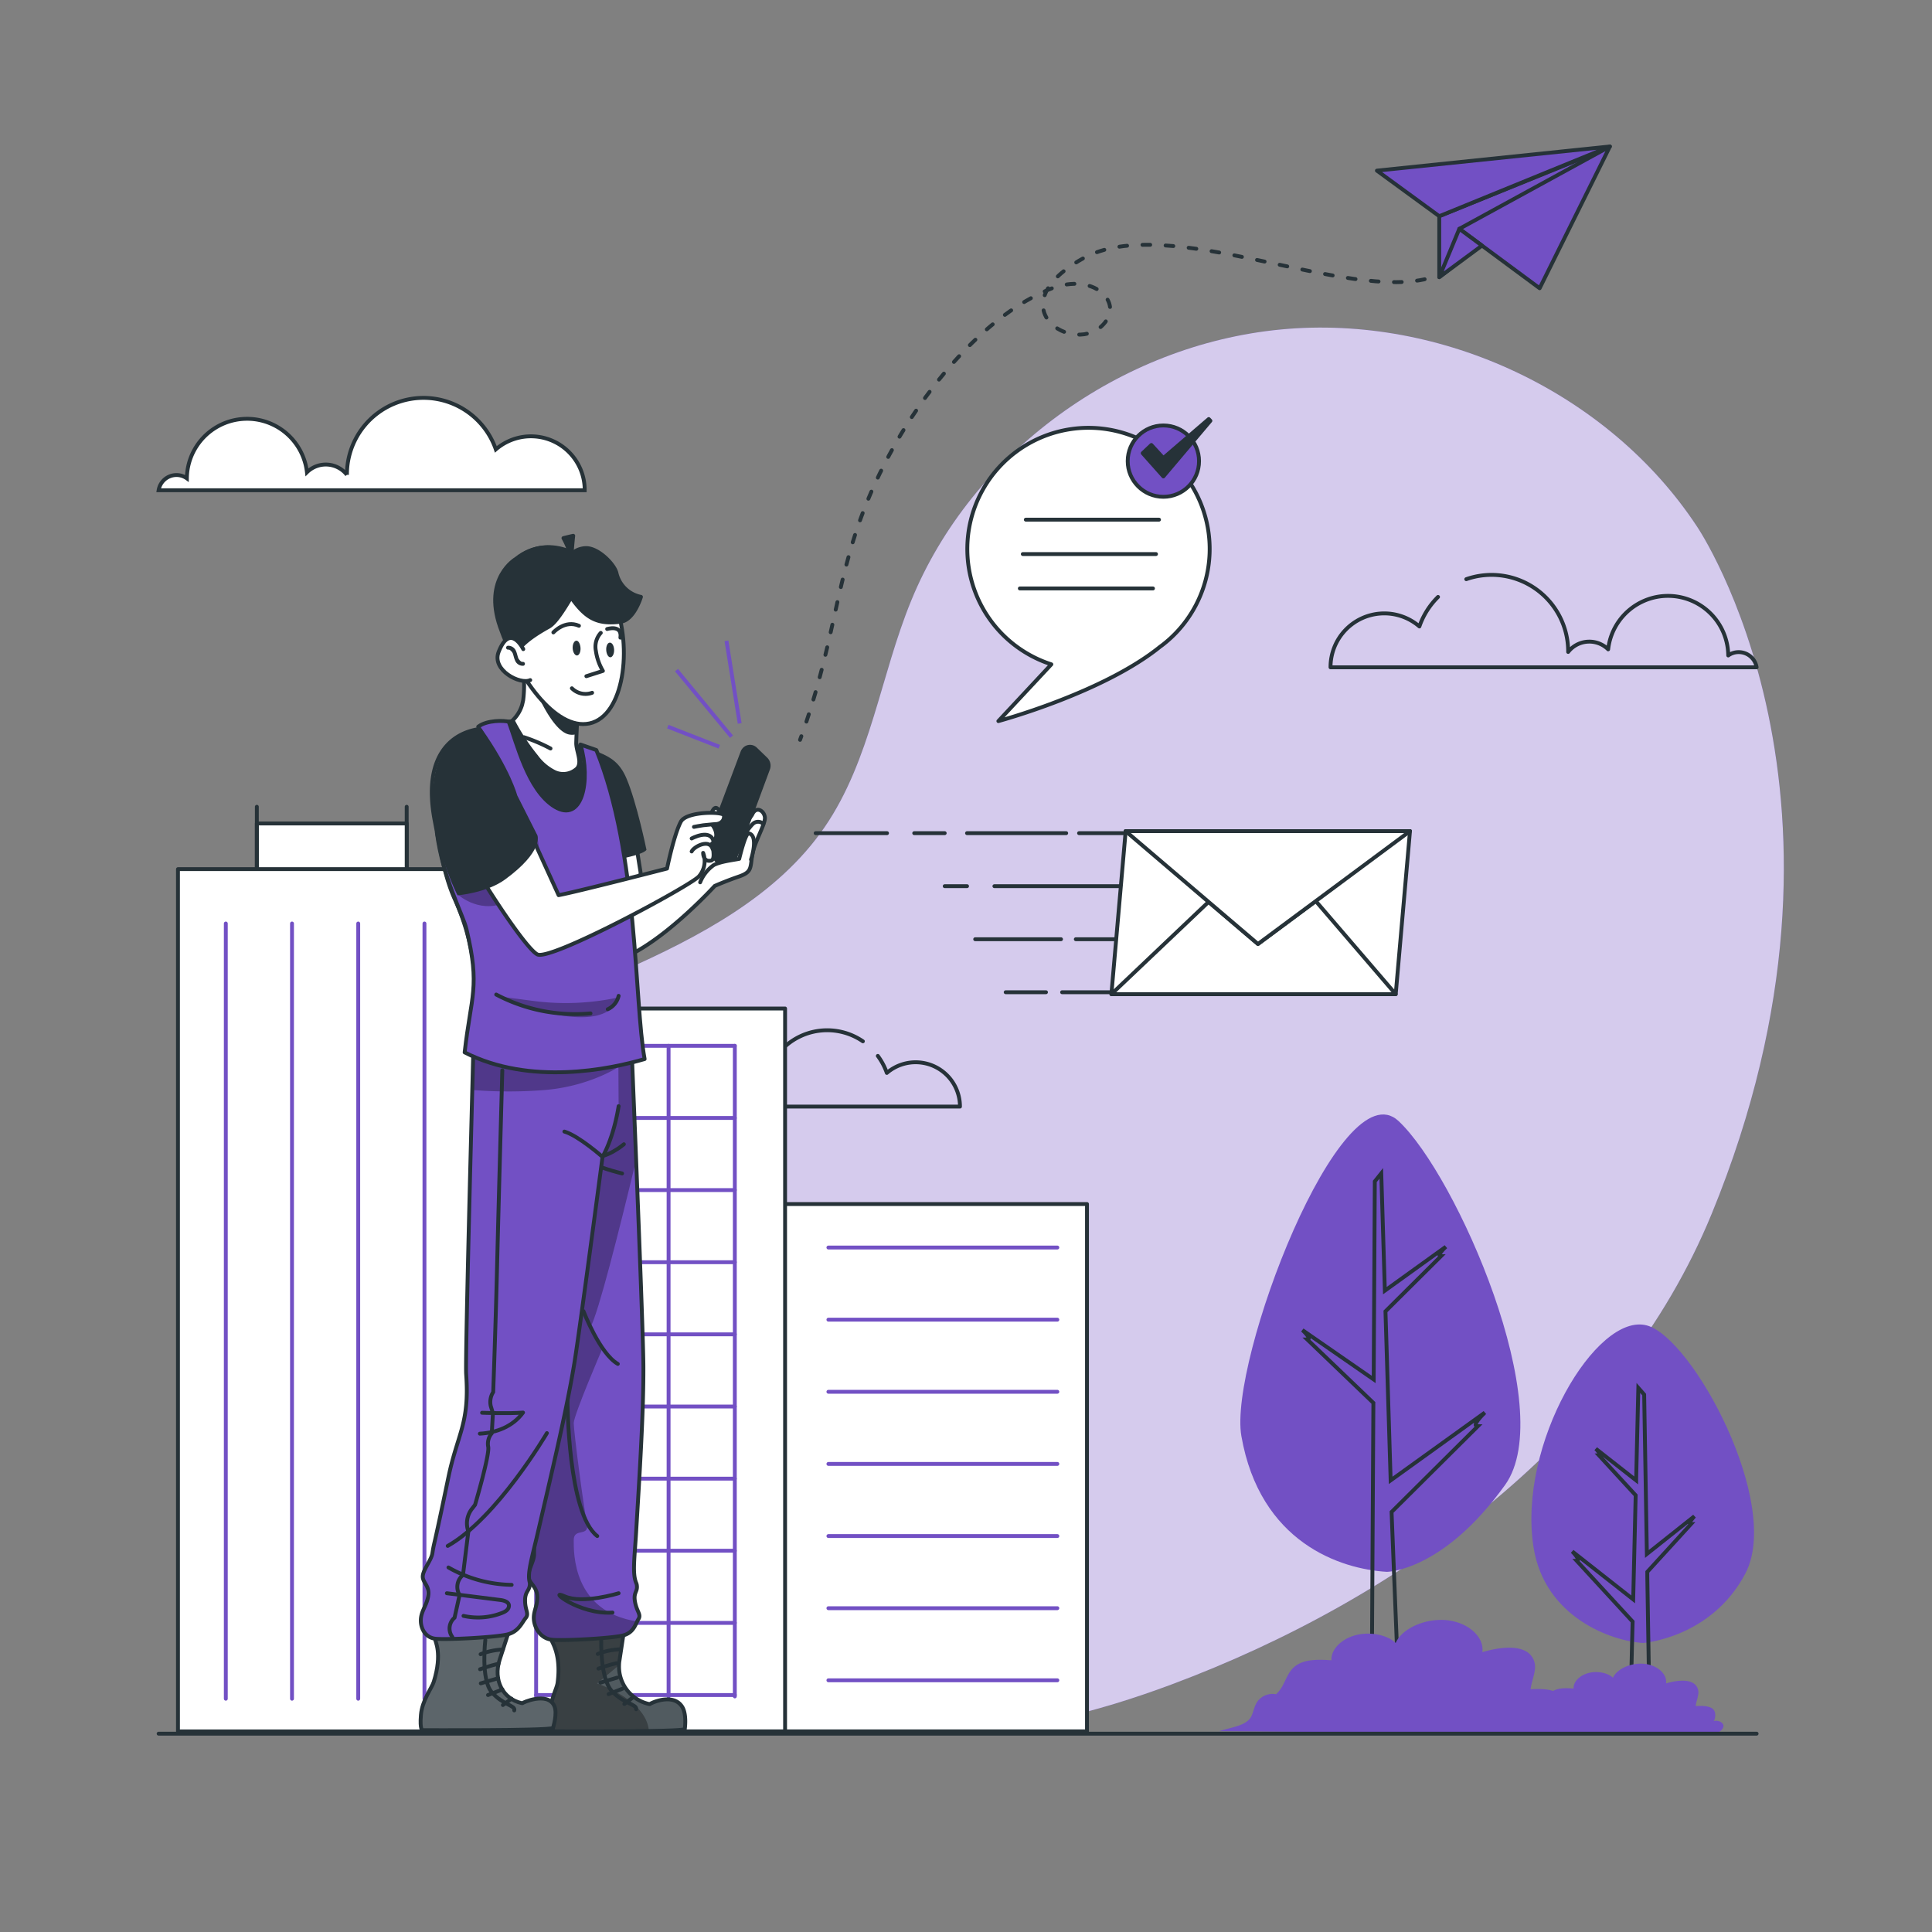 <svg xmlns="http://www.w3.org/2000/svg" xmlns:xlink="http://www.w3.org/1999/xlink" viewBox="0 0 500 500"><rect x="0" y="0" width="500" height="500" fill="#808080" stroke="none"/><defs><clipPath id="freepik--clip-path--inject-2"><path d="M177.22,447.51c-.53.25-4.38.39-9.29.47-10,.17-24.39.09-24.39.09s-.78,0-1.08-3.9,1.62-7,1.84-8.63c1-7.48-1.55-10.6-1.59-11.15s14-.86,14-.86l4.6-.31-1,6.58a7.3,7.3,0,0,0-.1,1.13A9.89,9.89,0,0,0,168,441l.21,0h0c.33-.31,6-2.93,8.32.69C177.8,443.66,177.22,447.51,177.22,447.51Z" style="fill:#263238;stroke:#263238;stroke-linecap:round;stroke-linejoin:round"></path></clipPath><clipPath id="freepik--clip-path-2--inject-2"><path d="M164.35,414.62c.47,2.51,1.64,3.22.88,4.4-.11.18-.22.39-.33.61-.59,1.22-1.22,2.94-3.54,3.59-2.73.77-15.8,1.48-18.62,1.13s-4.42-3-4.58-5.24,1.06-3.64.87-6.15-2.15-3.24-2.28-4.91,1.49-4.1,1.47-5.77c0-3.52.06.32.76-19.69.39-11.41,3.15-13.89,0-26.83-1.14-4.67-13.38-89.22-13.38-89.22l37.75,2.26s.6,14.4,1.28,31.41c.86,21.64,1.85,47.5,1.88,53.32.06,11.82-1,28.38-1.89,43.08-.37,6.27-1,10.59,0,13a2.26,2.26,0,0,1,.21.8C165,412,163.87,412.11,164.35,414.62Z" style="fill:#7250C4;stroke:#263238;stroke-linecap:round;stroke-linejoin:round"></path></clipPath><clipPath id="freepik--clip-path-3--inject-2"><path d="M126.77,423.27s-14.14.29-14.19.85,2,3.67-.33,11.14c-.5,1.63-3,4.72-3.32,8.61s.41,3.89.41,3.89,32,.18,33.77-.55c0,0,1.24-3.84.33-5.75-1.8-3.79-8.41-.73-8.2-.69l-.21,0c-4.93-1.09-7.41-6-5.73-11.2l2.13-6.57Z" style="fill:#263238;stroke:#263238;stroke-linecap:round;stroke-linejoin:round"></path></clipPath><clipPath id="freepik--clip-path-4--inject-2"><path d="M160,268.8l-37.36-2.26s-2.29,84.41-2,89.07c.93,12.92-2.25,15.39-4.61,26.79-4.14,20-3.58,16.14-4.14,19.65-.27,1.67-2.31,4.1-2.47,5.77s1.68,2.4,1.44,4.9-1.72,3.92-1.93,6.14.92,4.88,3.68,5.23,16-.36,18.82-1.13,3.63-3,4.59-4.19-.08-1.89-.13-4.4,1.08-2.58,1.23-4.22a2.14,2.14,0,0,0-.07-.8c-.61-2.39.77-6.7,2.21-13,3.4-14.67,7.33-31.21,9.29-43,1-5.88,4.51-32.22,7.39-54,0,0,2.76-4.45,4.16-13.07" style="fill:#7250C4;stroke:#263238;stroke-linecap:round;stroke-linejoin:round"></path></clipPath><clipPath id="freepik--clip-path-5--inject-2"><path d="M154.33,194.11l-4.1-1.43c2.78,9.55.37,20.4-6.66,16.11s-9.82-16.62-11.92-22c-1.1-.34-5.57-.5-7.89,1.28,2.42,4.43,9,13.23,8.23,20.38-.88,8-7.17,15.1-18.92,7.06,1.6,12.12,6.68,20.86,7.66,25,3.58,15,1.19,17.05-.48,31.85h0c17,8.67,37.57,4.36,46.58,1.72C164.08,259,165.29,221,154.33,194.11Z" style="fill:#7250C4;stroke:#263238;stroke-linecap:round;stroke-linejoin:round"></path></clipPath></defs><g id="freepik--background-simple--inject-2"><path d="M439.18,136.26c-22.71-34.47-65.88-54.94-107.6-51s-80.12,32-95.73,70.11c-8,19.45-10.5,41.27-22.42,58.67-12.22,17.84-32.59,28.48-52.57,37.37s-41,17.08-56.73,32-25,38.92-15.73,58.36c9.48,19.76,33.42,27.66,50.71,41.46s28.28,34.1,45.93,47.44C201.35,443,222.38,448.42,243,448.38s40.9-5.24,60.16-12.43c59.73-22.29,116-63.77,139.83-121.83C487.1,206.6,439.18,136.26,439.18,136.26Z" style="fill:#7250C4"></path><g style="opacity:0.7"><path d="M439.18,136.26c-22.71-34.47-65.88-54.94-107.6-51s-80.12,32-95.73,70.11c-8,19.45-10.5,41.27-22.42,58.67-12.22,17.84-32.59,28.48-52.57,37.37s-41,17.08-56.73,32-25,38.92-15.73,58.36c9.48,19.76,33.42,27.66,50.71,41.46s28.28,34.1,45.93,47.44C201.35,443,222.38,448.42,243,448.38s40.9-5.24,60.16-12.43c59.73-22.29,116-63.77,139.83-121.83C487.1,206.6,439.18,136.26,439.18,136.26Z" style="fill:#fff"></path></g></g><g id="freepik--Plant--inject-2"><path d="M358.93,406.79s14.5-.08,30.58-22.48c14.05-19.59-12.62-80.24-27.57-94.19s-44.05,62.24-40.67,81.54C326.08,399.16,346.81,406.09,358.93,406.79Z" style="fill:#7250C4"></path><path d="M382.46,369.11,360.14,391.3l2.25,56.54H355c-.09-.39.19-39.34.43-84.77l-17.11-16.41c1.3,0-1-2.22-1.26-2.44L355.51,357c.15-28.39.29-51.25.29-51.25l1.67-2.09.93,30.36,15.78-11.36c-.23.22-2.56,2.44-1.26,2.44l-14.36,14.28,1.34,43.74,24.36-17.53C383.93,365.93,380.59,369.11,382.46,369.11Z" style="fill:none;stroke:#263238;stroke-miterlimit:10"></path><path d="M425.27,425.2s17.64-1.27,26.44-18c9.5-18.09-13.67-61-25.51-64.18-13-3.51-33.52,30.78-29.32,57.42C399.76,418.62,417.12,424.74,425.27,425.2Z" style="fill:#7250C4"></path><path d="M438.51,392.4l-12.3,9.77c-.38-22.94-.7-41.26-.7-41.26L424,359.19l-.56,23.43v.51L413,374.94s1.67,1.7.81,1.71l9.5,10.33-.64,26.94L406.9,401.51s2.36,2.41,1.15,2.42l14.47,15.74-.08,3.11-.09,3.35-.49,21.25,5.1-.06c-.12-6.83-.23-14-.34-21.16-.1-6.1-.22-12.21-.3-18.08,0-.44,0-.85,0-1.28l11.3-12.37C436.58,394.44,438.51,392.4,438.51,392.4Z" style="fill:none;stroke:#263238;stroke-miterlimit:10"></path><path d="M403.3,438.35c-1.64-1.32-4.59-1.29-7.18-1.18.19-1.65.88-3.28,1.08-4.94a4.64,4.64,0,0,0-1.81-4.58c-2.84-2-7.84-1.22-11.76-.08.54-3.88-3.59-7.66-9.12-8.26s-11.68,2.1-13.3,5.89c-2.24-2.14-6.71-3-10.44-2s-6.38,3.79-6.19,6.48c-2.86-.19-6.05-.32-8.42.91-3.48,1.82-3.24,5.5-5.92,7.88a4.87,4.87,0,0,0-4.7,1.72c-.91,1.19-1.07,2.55-1.62,3.83-1.12,2.56-4.84,2.88-8.39,4l88.84.74c1.93-.62,3.58-1.94,3.5-3.37s-2.47-2.59-4.32-1.88C404.19,443.54,405.21,439.87,403.3,438.35Z" style="fill:#7250C4"></path><path d="M443.24,442.24c-1-.8-2.82-.79-4.4-.72.11-1,.53-2,.66-3a2.84,2.84,0,0,0-1.11-2.81c-1.74-1.22-4.81-.75-7.21-.05.33-2.38-2.2-4.7-5.59-5.06s-7.16,1.28-8.15,3.6c-1.37-1.31-4.12-1.83-6.4-1.21s-3.91,2.32-3.79,4c-1.76-.12-3.71-.21-5.16.55-2.14,1.12-2,3.37-3.63,4.83a3,3,0,0,0-2.89,1.06,10.15,10.15,0,0,0-1,2.34c-.68,1.57-3,1.76-5.14,2.45l54.45.45c1.18-.38,2.19-1.19,2.15-2.06s-1.52-1.59-2.65-1.15C443.78,445.43,444.41,443.18,443.24,442.24Z" style="fill:#7250C4"></path></g><g id="freepik--Clouds--inject-2"><path d="M223.31,269.49A16.32,16.32,0,0,0,197.76,283v.1a5.72,5.72,0,0,0-8.53-.55,12.84,12.84,0,0,0-25.61,1.3,3.87,3.87,0,0,0-6.05,2.53h90.87a11.47,11.47,0,0,0-18.93-8.71,16.55,16.55,0,0,0-2.33-4.4" style="fill:none;stroke:#263238;stroke-linecap:round;stroke-linejoin:round"></path><path d="M379.47,149.89a19.83,19.83,0,0,1,26.37,18.71v.12a6.95,6.95,0,0,1,10.35-.67,15.59,15.59,0,0,1,31.08,1.58,4.57,4.57,0,0,1,2.7-.86,4.69,4.69,0,0,1,4.64,3.93H344.34a13.91,13.91,0,0,1,23-10.57,19.89,19.89,0,0,1,4.82-7.64" style="fill:none;stroke:#263238;stroke-linecap:round;stroke-linejoin:round"></path><path d="M41.05,126.87H151.32a13.91,13.91,0,0,0-23-10.57,19.81,19.81,0,0,0-38.53,6.47v.12a6.95,6.95,0,0,0-10.35-.67,15.59,15.59,0,0,0-31.08,1.58,4.57,4.57,0,0,0-2.7-.86A4.69,4.69,0,0,0,41.05,126.87Z" style="fill:#fff;stroke:#263238;stroke-miterlimit:10"></path></g><g id="freepik--Buildings--inject-2"><line x1="188.01" y1="165.85" x2="191.43" y2="187.23" style="fill:none;stroke:#7250C4;stroke-miterlimit:10"></line><line x1="175.08" y1="173.42" x2="189.31" y2="190.65" style="fill:none;stroke:#7250C4;stroke-miterlimit:10"></line><line x1="172.83" y1="188.05" x2="186.15" y2="193.26" style="fill:none;stroke:#7250C4;stroke-miterlimit:10"></line><line x1="105.25" y1="225.26" x2="105.25" y2="208.79" style="fill:#fff;stroke:#263238;stroke-linecap:round;stroke-linejoin:round"></line><rect x="66.47" y="213.12" width="38.78" height="12.15" transform="translate(171.72 438.38) rotate(180)" style="fill:#fff;stroke:#263238;stroke-linecap:round;stroke-linejoin:round"></rect><line x1="66.47" y1="225.26" x2="66.47" y2="208.79" style="fill:#fff;stroke:#263238;stroke-linecap:round;stroke-linejoin:round"></line><rect x="202.93" y="311.61" width="78.38" height="136.48" transform="translate(484.24 759.69) rotate(180)" style="fill:#fff;stroke:#263238;stroke-linecap:round;stroke-linejoin:round"></rect><rect x="124.81" y="261.01" width="78.38" height="187.08" transform="translate(327.99 709.09) rotate(180)" style="fill:#fff;stroke:#263238;stroke-linecap:round;stroke-linejoin:round"></rect><rect x="46.05" y="224.93" width="78.38" height="223.16" transform="translate(170.49 673.02) rotate(180)" style="fill:#fff;stroke:#263238;stroke-linecap:round;stroke-linejoin:round"></rect><line x1="109.85" y1="239" x2="109.85" y2="439.63" style="fill:none;stroke:#7250C4;stroke-linecap:round;stroke-linejoin:round"></line><line x1="92.71" y1="239" x2="92.71" y2="439.63" style="fill:none;stroke:#7250C4;stroke-linecap:round;stroke-linejoin:round"></line><line x1="75.57" y1="239" x2="75.57" y2="439.63" style="fill:none;stroke:#7250C4;stroke-linecap:round;stroke-linejoin:round"></line><line x1="58.44" y1="239" x2="58.44" y2="439.63" style="fill:none;stroke:#7250C4;stroke-linecap:round;stroke-linejoin:round"></line><polyline points="190.17 270.66 190.17 289.33 190.17 307.99 190.17 326.66 190.17 345.32 190.17 364 190.17 382.67 190.17 401.33 190.17 420 190.17 438.67 190.17 439.03" style="fill:none;stroke:#7250C4;stroke-linecap:round;stroke-linejoin:round"></polyline><polyline points="173.03 270.66 173.03 289.33 173.03 307.99 173.03 326.66 173.03 345.32 173.03 364 173.03 382.67 173.03 401.33 173.03 420 173.03 438.67 173.03 439.03" style="fill:none;stroke:#7250C4;stroke-linecap:round;stroke-linejoin:round"></polyline><polyline points="155.88 270.66 155.88 289.33 155.88 307.99 155.88 326.66 155.88 345.32 155.88 364 155.88 382.67 155.88 401.33 155.88 420 155.88 438.67 155.88 439.03" style="fill:none;stroke:#7250C4;stroke-linecap:round;stroke-linejoin:round"></polyline><polyline points="138.75 270.66 138.75 289.33 138.75 307.99 138.75 326.66 138.75 345.32 138.75 364 138.75 382.67 138.75 401.33 138.75 420 138.75 438.67 138.75 439.03" style="fill:none;stroke:#7250C4;stroke-linecap:round;stroke-linejoin:round"></polyline><polyline points="190.17 270.66 186.81 270.66 170.79 270.66 154.76 270.66 138.75 270.66" style="fill:none;stroke:#7250C4;stroke-linecap:round;stroke-linejoin:round"></polyline><polyline points="190.17 289.33 186.81 289.33 170.79 289.33 154.76 289.33 138.75 289.33" style="fill:none;stroke:#7250C4;stroke-linecap:round;stroke-linejoin:round"></polyline><polyline points="190.17 307.99 186.81 307.99 170.79 307.99 154.76 307.99 138.75 307.99" style="fill:none;stroke:#7250C4;stroke-linecap:round;stroke-linejoin:round"></polyline><polyline points="190.17 326.66 186.81 326.66 170.79 326.66 154.76 326.66 138.75 326.66" style="fill:none;stroke:#7250C4;stroke-linecap:round;stroke-linejoin:round"></polyline><polyline points="190.17 345.32 186.81 345.32 170.79 345.32 154.76 345.32 138.75 345.32" style="fill:none;stroke:#7250C4;stroke-linecap:round;stroke-linejoin:round"></polyline><polyline points="190.17 364 186.81 364 170.79 364 154.76 364 138.75 364" style="fill:none;stroke:#7250C4;stroke-linecap:round;stroke-linejoin:round"></polyline><polyline points="190.17 382.67 186.81 382.67 170.79 382.67 154.76 382.67 138.75 382.67" style="fill:none;stroke:#7250C4;stroke-linecap:round;stroke-linejoin:round"></polyline><polyline points="190.17 401.33 186.81 401.33 170.79 401.33 154.76 401.33 138.75 401.33" style="fill:none;stroke:#7250C4;stroke-linecap:round;stroke-linejoin:round"></polyline><polyline points="190.17 420 186.81 420 170.79 420 154.76 420 138.75 420" style="fill:none;stroke:#7250C4;stroke-linecap:round;stroke-linejoin:round"></polyline><polyline points="190.17 438.67 186.81 438.67 170.79 438.67 154.76 438.67 138.75 438.67" style="fill:none;stroke:#7250C4;stroke-linecap:round;stroke-linejoin:round"></polyline><line x1="273.64" y1="322.86" x2="214.39" y2="322.86" style="fill:none;stroke:#7250C4;stroke-linecap:round;stroke-linejoin:round"></line><line x1="273.64" y1="341.53" x2="214.39" y2="341.53" style="fill:none;stroke:#7250C4;stroke-linecap:round;stroke-linejoin:round"></line><line x1="273.64" y1="360.19" x2="214.39" y2="360.19" style="fill:none;stroke:#7250C4;stroke-linecap:round;stroke-linejoin:round"></line><line x1="273.64" y1="378.86" x2="214.39" y2="378.86" style="fill:none;stroke:#7250C4;stroke-linecap:round;stroke-linejoin:round"></line><line x1="273.64" y1="397.53" x2="214.39" y2="397.53" style="fill:none;stroke:#7250C4;stroke-linecap:round;stroke-linejoin:round"></line><line x1="273.64" y1="416.2" x2="214.39" y2="416.2" style="fill:none;stroke:#7250C4;stroke-linecap:round;stroke-linejoin:round"></line><line x1="273.64" y1="434.86" x2="214.39" y2="434.86" style="fill:none;stroke:#7250C4;stroke-linecap:round;stroke-linejoin:round"></line></g><g id="freepik--Floor--inject-2"><polyline points="454.61 448.67 418.77 448.67 414.6 448.67 41.05 448.67" style="fill:none;stroke:#263238;stroke-linecap:round;stroke-linejoin:round"></polyline></g><g id="freepik--Character--inject-2"><path d="M177.22,447.51c-.53.25-4.38.39-9.29.47-10,.17-24.39.09-24.39.09s-.78,0-1.08-3.9,1.62-7,1.84-8.63c1-7.48-1.55-10.6-1.59-11.15s14-.86,14-.86l4.6-.31-1,6.58a7.3,7.3,0,0,0-.1,1.13A9.89,9.89,0,0,0,168,441l.21,0h0c.33-.31,6-2.93,8.32.69C177.8,443.66,177.22,447.51,177.22,447.51Z" style="fill:#263238"></path><g style="clip-path:url(#freepik--clip-path--inject-2)"><path d="M177.22,447.51c-.53.25-4.38.39-9.29.47-10,.17-24.39.09-24.39.09s-.78,0-1.08-3.9,1.62-7,1.84-8.63c1-7.48-1.55-10.6-1.59-11.15s14-.86,14-.86l4.6-.31-1,6.58a7.3,7.3,0,0,0-.1,1.13A9.89,9.89,0,0,0,168,441l.21,0h0c.33-.31,6-2.93,8.32.69C177.8,443.66,177.22,447.51,177.22,447.51Z" style="fill:#fff;opacity:0.2"></path><path d="M167.93,448c-10,.17-24.39.09-24.39.09s-.78,0-1.08-3.9,1.62-7,1.84-8.63c1-7.48-1.55-10.6-1.59-11.15s14-.86,14-.86l4.6-.31-1,6.58a7.3,7.3,0,0,0-.1,1.13c-3.17,2.62-5.69,4.73-5.69,4.73S167.37,439.92,167.93,448Z" style="opacity:0.3"></path></g><path d="M177.22,447.51c-.53.25-4.38.39-9.29.47-10,.17-24.39.09-24.39.09s-.78,0-1.08-3.9,1.62-7,1.84-8.63c1-7.48-1.55-10.6-1.59-11.15s14-.86,14-.86l4.6-.31-1,6.58a7.3,7.3,0,0,0-.1,1.13A9.89,9.89,0,0,0,168,441l.21,0h0c.33-.31,6-2.93,8.32.69C177.8,443.66,177.22,447.51,177.22,447.51Z" style="fill:none;stroke:#263238;stroke-linecap:round;stroke-linejoin:round"></path><path d="M164.35,414.62c.47,2.51,1.64,3.22.88,4.4-.11.18-.22.39-.33.61-.59,1.22-1.22,2.94-3.54,3.59-2.73.77-15.8,1.48-18.62,1.13s-4.42-3-4.58-5.24,1.06-3.64.87-6.15-2.15-3.24-2.28-4.91,1.49-4.1,1.47-5.77c0-3.52.06.32.76-19.69.39-11.41,3.15-13.89,0-26.83-1.14-4.67-13.38-89.22-13.38-89.22l37.75,2.26s.6,14.4,1.28,31.41c.86,21.64,1.85,47.5,1.88,53.32.06,11.82-1,28.38-1.89,43.08-.37,6.27-1,10.59,0,13a2.26,2.26,0,0,1,.21.8C165,412,163.87,412.11,164.35,414.62Z" style="fill:#7250C4"></path><g style="clip-path:url(#freepik--clip-path-2--inject-2)"><path d="M164.9,419.63c-.59,1.22-1.22,2.94-3.54,3.59-2.73.77-15.8,1.48-18.62,1.13s-4.42-3-4.58-5.24,1.06-3.64.87-6.15-2.15-3.24-2.28-4.91,1.49-4.1,1.47-5.77c0-3.52.06.32.76-19.69.39-11.41,3.15-13.89,0-26.83-1.14-4.67-13.38-89.22-13.38-89.22l37.75,2.26s.6,14.4,1.28,31.41c-4.55,18.92-9.83,39.74-11.81,43.24l3.12,5.45s-7.46,17.31-7.46,19.4S151,389.94,151.87,394s-3.39,1.17-3.39,4.59C148.48,401.74,148.14,417.07,164.9,419.63Z" style="opacity:0.3"></path></g><path d="M164.35,414.62c.47,2.51,1.64,3.22.88,4.4-.11.18-.22.39-.33.61-.59,1.22-1.22,2.94-3.54,3.59-2.73.77-15.8,1.48-18.62,1.13s-4.42-3-4.58-5.24,1.06-3.64.87-6.15-2.15-3.24-2.28-4.91,1.49-4.1,1.47-5.77c0-3.52.06.32.76-19.69.39-11.41,3.15-13.89,0-26.83-1.14-4.67-13.38-89.22-13.38-89.22l37.75,2.26s.6,14.4,1.28,31.41c.86,21.64,1.85,47.5,1.88,53.32.06,11.82-1,28.38-1.89,43.08-.37,6.27-1,10.59,0,13a2.26,2.26,0,0,1,.21.8C165,412,163.87,412.11,164.35,414.62Z" style="fill:none;stroke:#263238;stroke-linecap:round;stroke-linejoin:round"></path><path d="M161.46,296.13s-4.63,4-8.58,3.28" style="fill:none;stroke:#263238;stroke-linecap:round;stroke-linejoin:round"></path><path d="M161,303.69s-7.8-1.88-8.69-3.46" style="fill:none;stroke:#263238;stroke-linecap:round;stroke-linejoin:round"></path><path d="M151,339.32s4.21,11,8.89,13.66" style="fill:none;stroke:#263238;stroke-linecap:round;stroke-linejoin:round"></path><path d="M160.1,412.33s-9.35,2.89-14,.78,3.67,4.83,12.41,4.22" style="fill:none;stroke:#263238;stroke-linecap:round;stroke-linejoin:round"></path><path d="M146.86,362.46s.08,29.25,7.71,35.07" style="fill:none;stroke:#263238;stroke-linecap:round;stroke-linejoin:round"></path><path d="M154.7,428.05a16.88,16.88,0,0,1,5.66-1.19" style="fill:none;stroke:#263238;stroke-linecap:round;stroke-linejoin:round"></path><path d="M154.87,431.84s2.71-1,4.67-1.4" style="fill:none;stroke:#263238;stroke-linecap:round;stroke-linejoin:round"></path><line x1="155.38" y1="435.47" x2="159.75" y2="434.16" style="fill:none;stroke:#263238;stroke-linecap:round;stroke-linejoin:round"></line><line x1="157.51" y1="438.44" x2="161.1" y2="437.03" style="fill:none;stroke:#263238;stroke-linecap:round;stroke-linejoin:round"></line><line x1="161.58" y1="440.99" x2="163.67" y2="439.38" style="fill:none;stroke:#263238;stroke-linecap:round;stroke-linejoin:round"></line><path d="M155.6,424.44s-.35,10,2.81,13.29,6.51,3.36,6.22,4.62" style="fill:none;stroke:#263238;stroke-linecap:round;stroke-linejoin:round"></path><path d="M126.77,423.27s-14.14.29-14.19.85,2,3.67-.33,11.14c-.5,1.63-3,4.72-3.32,8.61s.41,3.89.41,3.89,32,.18,33.77-.55c0,0,1.24-3.84.33-5.75-1.8-3.79-8.41-.73-8.2-.69l-.21,0c-4.93-1.09-7.41-6-5.73-11.2l2.13-6.57Z" style="fill:#263238"></path><g style="clip-path:url(#freepik--clip-path-3--inject-2)"><path d="M126.77,423.27s-14.14.29-14.19.85,2,3.67-.33,11.14c-.5,1.63-3,4.72-3.32,8.61s.41,3.89.41,3.89,32,.18,33.77-.55c0,0,1.24-3.84.33-5.75-1.8-3.79-8.41-.73-8.2-.69l-.21,0c-4.93-1.09-7.41-6-5.73-11.2l2.13-6.57Z" style="fill:#fff;opacity:0.25"></path></g><path d="M126.77,423.27s-14.14.29-14.19.85,2,3.67-.33,11.14c-.5,1.63-3,4.72-3.32,8.61s.41,3.89.41,3.89,32,.18,33.77-.55c0,0,1.24-3.84.33-5.75-1.8-3.79-8.41-.73-8.2-.69l-.21,0c-4.93-1.09-7.41-6-5.73-11.2l2.13-6.57Z" style="fill:none;stroke:#263238;stroke-linecap:round;stroke-linejoin:round"></path><path d="M160,268.8l-37.36-2.26s-2.29,84.41-2,89.07c.93,12.92-2.25,15.39-4.61,26.79-4.14,20-3.58,16.14-4.14,19.65-.27,1.67-2.31,4.1-2.47,5.77s1.68,2.4,1.44,4.9-1.72,3.92-1.93,6.14.92,4.88,3.68,5.23,16-.36,18.82-1.13,3.63-3,4.59-4.19-.08-1.89-.13-4.4,1.08-2.58,1.23-4.22a2.14,2.14,0,0,0-.07-.8c-.61-2.39.77-6.7,2.21-13,3.4-14.67,7.33-31.21,9.29-43,1-5.88,4.51-32.22,7.39-54,0,0,2.76-4.45,4.16-13.07" style="fill:#7250C4"></path><g style="clip-path:url(#freepik--clip-path-4--inject-2)"><path d="M122.52,269.47l-.33,12.61a117.46,117.46,0,0,0,19,0c12.34-1.1,19.85-6.57,19.85-6.57l-1-6.71s-14,3.77-20.89,3.24S125.66,270.68,122.52,269.47Z" style="opacity:0.3"></path></g><path d="M160,268.8l-37.36-2.26s-2.29,84.41-2,89.07c.93,12.92-2.25,15.39-4.61,26.79-4.14,20-3.58,16.14-4.14,19.65-.27,1.67-2.31,4.1-2.47,5.77s1.68,2.4,1.44,4.9-1.72,3.92-1.93,6.14.92,4.88,3.68,5.23,16-.36,18.82-1.13,3.63-3,4.59-4.19-.08-1.89-.13-4.4,1.08-2.58,1.23-4.22a2.14,2.14,0,0,0-.07-.8c-.61-2.39.77-6.7,2.21-13,3.4-14.67,7.33-31.21,9.29-43,1-5.88,4.51-32.22,7.39-54,0,0,2.76-4.45,4.16-13.07" style="fill:none;stroke:#263238;stroke-linecap:round;stroke-linejoin:round"></path><path d="M141.54,370.89s-12.92,22-25.67,29.19" style="fill:none;stroke:#263238;stroke-linecap:round;stroke-linejoin:round"></path><path d="M115.65,412.33l13.87,1.75c1,.13,2.29.53,2.19,1.59s-1.17,1.54-2.09,1.87a16.94,16.94,0,0,1-9.66.65" style="fill:none;stroke:#263238;stroke-linecap:round;stroke-linejoin:round"></path><path d="M116.06,405.66a34,34,0,0,0,16.35,4.5" style="fill:none;stroke:#263238;stroke-linecap:round;stroke-linejoin:round"></path><path d="M124.76,365.62s7,.27,10.6-.05c-2.67,3.66-7,5.25-11.18,5.46" style="fill:none;stroke:#263238;stroke-linecap:round;stroke-linejoin:round"></path><path d="M130,277s-1,35.94-1.36,50.89-1,32.38-1,32.38a4.79,4.79,0,0,0-.63,3.63l.56,1.84-.3,5.19a4.18,4.18,0,0,0-.93,3.46c.48,1.89-3.4,15.06-3.4,15.06l-.67.87a6.12,6.12,0,0,0-1.06,6h0l-1.39,11.28,0,0a4,4,0,0,0-.88,5.18h0l-1.3,5.88h0a3.67,3.67,0,0,0-.79,4.66l.22.33" style="fill:none;stroke:#263238;stroke-linecap:round;stroke-linejoin:round"></path><path d="M194.71,210.72c-1,2.19-9.52,8-9.52,8a6.5,6.5,0,0,1,.6-2.78c.61-.94,1-1.84,1.39-2.4a5.81,5.81,0,0,0-1.39-4.17c-1.16-1.29-2.07,1.93-2.58,4.07s-3.85,5.4-3.7,7c.29,1.84.66,3.65,1.13,5.45,0,0-14.25,5-15.82,2a200.19,200.19,0,0,0-11-18.75c-3.35,4.68-.71,11.14,1.18,19.08s7.71,19.06,7.71,19.06c10.42-5,22.26-18,22.26-18s2.78-1.24,6.22-2.42,2.94-2.19,3.49-5.57,3.44-8,3.27-9.74S195.73,208.54,194.71,210.72Z" style="fill:#fff;stroke:#263238;stroke-linecap:round;stroke-linejoin:round"></path><path d="M161,227.61c-.13,7.24,1.3,31.79,2.85,41.53l-42.41-1.07v-.71c3.11-11.52,1.09-24-3.82-34.83-2.6-5.75-3.76-13.1-5.1-20.06-3.41-17.72,5.15-23.21,12.3-23.89,2.76-.13,3-2,5-1.85a8.55,8.55,0,0,0,4.08-.5c.89,3.63,5.82,14.29,7.51,15.51a5.22,5.22,0,0,0,5.85.42c1.7-1.19,2.17-3.46,2.56-5.5a13.17,13.17,0,0,1,.94-3.21c2.5,1.25,6.86,2.73,10.1,8.56,4,12.87,1.8,4.62,4.88,23.5C166.27,228.4,161,227.61,161,227.61Z" style="fill:#fff;stroke:#263238;stroke-linecap:round;stroke-linejoin:round"></path><path d="M154.33,194.11l-4.1-1.43c2.78,9.55.37,20.4-6.66,16.11s-9.82-16.62-11.92-22c-1.1-.34-5.57-.5-7.89,1.28,2.42,4.43,9,13.23,8.23,20.38-.88,8-7.17,15.1-18.92,7.06,1.6,12.12,6.68,20.86,7.66,25,3.58,15,1.19,17.05-.48,31.85h0c17,8.67,37.57,4.36,46.58,1.72C164.08,259,165.29,221,154.33,194.11Z" style="fill:#7250C4"></path><g style="clip-path:url(#freepik--clip-path-5--inject-2)"><path d="M128.42,257.77s27.73,12.1,31.68.35h0a64.49,64.49,0,0,1-22.16.91l-9.52-1.26" style="opacity:0.3"></path><path d="M118.59,231.59l20.15-16s4,11-6.72,17.31C124.77,237.17,118.59,231.59,118.59,231.59Z" style="opacity:0.3"></path></g><path d="M154.33,194.11l-4.1-1.43c2.78,9.55.37,20.4-6.66,16.11s-9.82-16.62-11.92-22c-1.1-.34-5.57-.5-7.89,1.28,2.42,4.43,9,13.23,8.23,20.38-.88,8-7.17,15.1-18.92,7.06,1.6,12.12,6.68,20.86,7.66,25,3.58,15,1.19,17.05-.48,31.85h0c17,8.67,37.57,4.36,46.58,1.72C164.08,259,165.29,221,154.33,194.11Z" style="fill:none;stroke:#263238;stroke-linecap:round;stroke-linejoin:round"></path><path d="M160.1,257.73a5.06,5.06,0,0,1-2.81,3.46" style="fill:none;stroke:#263238;stroke-linecap:round;stroke-linejoin:round"></path><path d="M152.82,262.27a43.77,43.77,0,0,1-24.4-4.88" style="fill:none;stroke:#263238;stroke-linecap:round;stroke-linejoin:round"></path><path d="M191.68,194.5,183,217.65a2.89,2.89,0,0,0,.25,2.53l1.61,2.58c.79,1.27,3.58,1.65,4.78.83a2.81,2.81,0,0,0,1-1.19l8.56-23.13a2.89,2.89,0,0,0-.62-3.16l-2.7-2.61a2.51,2.51,0,0,0-3.68.14A2.76,2.76,0,0,0,191.68,194.5Z" style="fill:#263238"></path><path d="M113.05,200.73a28.55,28.55,0,0,0,2.46,10c4.17,9.92,20.09,34.61,23.58,36.28s39.16-17.53,41.74-20.16a6,6,0,0,0,1.14-6.13s-.05,2.46,2.05,2c1.32-.29.23-4.37.23-4.37s2.42-1.71.11-4.87c0,0,3.26,0,3-2.46-.09-1-9.69-1.13-11.16,1.64-1.79,3.36-3.57,12.12-3.57,12.12s-23.24,6-28.06,6.89L132,204.1" style="fill:#fff;stroke:#263238;stroke-linecap:round;stroke-linejoin:round"></path><path d="M181.2,228.34a9.93,9.93,0,0,1,3.59-4.51c1.88-.89,4.47-1.17,6.52-1.56,0,0,1.6-6.78,2.47-6.59,2.65.55.58,6.78.58,6.78" style="fill:#fff;stroke:#263238;stroke-linecap:round;stroke-linejoin:round"></path><path d="M197.55,213.24a1.93,1.93,0,0,0-2.61-.11c-1.29,1.17-3.25,4.48-5.34,6.25" style="fill:none;stroke:#263238;stroke-linecap:round;stroke-linejoin:round"></path><path d="M179,220.36c.57-1.26,4.62-3.39,5.42-.66" style="fill:none;stroke:#263238;stroke-linecap:round;stroke-linejoin:round"></path><path d="M179,217s4.69-2.56,5.63.61" style="fill:none;stroke:#263238;stroke-linecap:round;stroke-linejoin:round"></path><path d="M179.59,214s1.95-.38,2.38-.42c1.55-.15,3.24-.35,4.08-.35" style="fill:none;stroke:#263238;stroke-linecap:round;stroke-linejoin:round"></path><path d="M155.94,299.41s-6.25-5.51-9.88-6.56" style="fill:#7250C4;stroke:#263238;stroke-linecap:round;stroke-linejoin:round"></path><path d="M124.38,428.11a17.74,17.74,0,0,1,5.77-1.21" style="fill:none;stroke:#263238;stroke-linecap:round;stroke-linejoin:round"></path><path d="M124.24,432s2.79-1,4.78-1.43" style="fill:none;stroke:#263238;stroke-linecap:round;stroke-linejoin:round"></path><line x1="124.43" y1="435.65" x2="128.91" y2="434.33" style="fill:none;stroke:#263238;stroke-linecap:round;stroke-linejoin:round"></line><line x1="126.3" y1="438.67" x2="130.02" y2="437.24" style="fill:none;stroke:#263238;stroke-linecap:round;stroke-linejoin:round"></line><line x1="130.15" y1="441.26" x2="132.38" y2="439.63" style="fill:none;stroke:#263238;stroke-linecap:round;stroke-linejoin:round"></line><path d="M125.6,424.44s-1.22,10.2,1.67,13.51,6.21,3.41,5.82,4.7" style="fill:none;stroke:#263238;stroke-linecap:round;stroke-linejoin:round"></path><path d="M149.84,192.27s4.22,16.45-2.55,17.7c-9.23,1.7-15.64-23.21-15.64-23.21h0c1.41-.09,1.58-.68,2.81-1.38C134.46,185.38,144.77,206,149.84,192.27Z" style="fill:#263238"></path><path d="M121.77,189.15s-9.65,1.91-9.68,16.26,6.33,26.3,6.33,26.3,7.53-.61,12.29-4.1c10-7.3,8.38-11.4,8.38-11.4l-5.24-10.38s-1.72-6.65-9.2-17.25Z" style="fill:#263238"></path><path d="M154.92,194.68c5.26,14.93,5.5,20.52,6.45,27.41,0,0,5.15-1,5.94-2.14,0,0-2.5-12.22-5.2-18.54C160.39,197.4,158.13,196,154.92,194.68Z" style="fill:#263238"></path><path d="M149.83,177.73s-.75,13.68-.7,14.78c.09,2.07,1.59,4.82.21,6.37a5.22,5.22,0,0,1-5.79.93,13,13,0,0,1-4.73-4,53.22,53.22,0,0,1-6.14-9.39,9.22,9.22,0,0,0,2.44-4s.27-1.16.28-1.22a31.28,31.28,0,0,0-.11-8.48,55.49,55.49,0,0,0-2.41-10.22Z" style="fill:#fff;stroke:#263238;stroke-linecap:round;stroke-linejoin:round"></path><path d="M135.61,190.79a43,43,0,0,1,6.86,2.92" style="fill:#263238;stroke:#263238;stroke-linecap:round;stroke-linejoin:round"></path><path d="M133.52,144.64s-8.52,4.87-4.11,17.58,14.24,26.91,23.15,25,11.22-19.61,6.51-31.41S142.36,137.48,133.52,144.64Z" style="fill:#fff;stroke:#263238;stroke-linecap:round;stroke-linejoin:round"></path><path d="M158.93,168.1c.06,1-.35,1.92-.91,2s-1.07-.8-1.13-1.84.33-1.91.91-1.95S158.87,167.05,158.93,168.1Z" style="fill:#263238"></path><path d="M150.24,167.69c.06,1-.34,1.91-.89,1.95s-1.08-.8-1.14-1.83.34-1.92.91-2S150.17,166.63,150.24,167.69Z" style="fill:#263238"></path><path d="M153.51,146.83c-5.71-5.56-13.48-7.28-19.7-2.25,0,0-8.51,4.87-4.1,17.59a64.61,64.61,0,0,0,3.87,8.82l.16.14s-2.8-2.79,8.31-8.93C145.7,160.14,151.09,147.29,153.51,146.83Z" style="fill:#263238;stroke:#263238;stroke-linecap:round;stroke-linejoin:round"></path><path d="M144.59,151s.78-8.85,6.94-9.15c3.21-.16,7.45,4.15,8,6.42a8.14,8.14,0,0,0,6.35,6.2h0s-1.78,6-5.25,6.44c-5.73.7-8.7-.64-12.4-5.69a29.5,29.5,0,0,0-3.48-4.09Z" style="fill:#263238;stroke:#263238;stroke-linecap:round;stroke-linejoin:round"></path><path d="M135.42,168s-3.37-6.94-6.37.7c-1.87,4.76,5.61,8.57,8.17,7.31" style="fill:#fff;stroke:#263238;stroke-linecap:round;stroke-linejoin:round"></path><path d="M155.48,163.79a5.34,5.34,0,0,0-1.26,4.7,13.92,13.92,0,0,0,1.81,5.14L151.75,175" style="fill:none;stroke:#263238;stroke-linecap:round;stroke-linejoin:round"></path><path d="M148,178.13a5,5,0,0,0,5.24,1.16" style="fill:none;stroke:#263238;stroke-linecap:round;stroke-linejoin:round"></path><path d="M143.21,163.67s3-3.32,6.62-1.72" style="fill:none;stroke:#263238;stroke-linecap:round;stroke-linejoin:round"></path><path d="M157.13,162.79s3.93-1.23,3.43,2.24" style="fill:none;stroke:#263238;stroke-linecap:round;stroke-linejoin:round"></path><path d="M135.35,171.8a1.64,1.64,0,0,1-1.6-1.09c-.29-.63-.37-1.35-.66-2a1.66,1.66,0,0,0-1.61-1.09" style="fill:#263238;stroke:#263238;stroke-linecap:round;stroke-linejoin:round"></path><path d="M147.82,144.37a19.67,19.67,0,0,0-2-5.11s1.63-.41,2.53-.6C148.15,140.41,148,142.61,147.82,144.37Z" style="fill:#263238;stroke:#263238;stroke-linecap:round;stroke-linejoin:round"></path><path d="M149.53,186.84l.07,3a3.79,3.79,0,0,1-2.1.28c-3.84-.45-7.71-9-7.95-9.49,0,0,0,0,0,0l.08.09C144.17,185.73,147.54,186.81,149.53,186.84Z" style="fill:#263238"></path></g><g id="freepik--Envelope--inject-2"><line x1="279.26" y1="215.62" x2="304.53" y2="215.62" style="fill:none;stroke:#263238;stroke-linecap:round;stroke-linejoin:round"></line><line x1="250.27" y1="215.62" x2="275.93" y2="215.62" style="fill:none;stroke:#263238;stroke-linecap:round;stroke-linejoin:round"></line><line x1="236.6" y1="215.62" x2="244.49" y2="215.62" style="fill:none;stroke:#263238;stroke-linecap:round;stroke-linejoin:round"></line><line x1="257.35" y1="229.34" x2="304.43" y2="229.34" style="fill:none;stroke:#263238;stroke-linecap:round;stroke-linejoin:round"></line><line x1="244.49" y1="229.34" x2="250.27" y2="229.34" style="fill:none;stroke:#263238;stroke-linecap:round;stroke-linejoin:round"></line><line x1="278.42" y1="243.07" x2="304.33" y2="243.07" style="fill:none;stroke:#263238;stroke-linecap:round;stroke-linejoin:round"></line><line x1="252.38" y1="243.07" x2="274.59" y2="243.07" style="fill:none;stroke:#263238;stroke-linecap:round;stroke-linejoin:round"></line><line x1="274.87" y1="256.79" x2="304.23" y2="256.79" style="fill:none;stroke:#263238;stroke-linecap:round;stroke-linejoin:round"></line><line x1="260.27" y1="256.79" x2="270.7" y2="256.79" style="fill:none;stroke:#263238;stroke-linecap:round;stroke-linejoin:round"></line><polygon points="361.21 257.29 287.63 257.29 291.32 215.1 364.9 215.1 361.21 257.29" style="fill:#fff;stroke:#263238;stroke-linecap:round;stroke-linejoin:round"></polygon><line x1="364.9" y1="215.11" x2="291.32" y2="215.11" style="fill:#fff;stroke:#263238;stroke-linecap:round;stroke-linejoin:round"></line><polygon points="361.21 257.29 287.63 257.29 312.78 233.41 325.56 244.3 340.52 233.2 361.21 257.29" style="fill:#fff;stroke:#263238;stroke-linecap:round;stroke-linejoin:round"></polygon><polygon points="364.9 215.1 340.52 233.2 325.56 244.3 312.78 233.41 291.32 215.1 364.9 215.1" style="fill:#fff;stroke:#263238;stroke-linecap:round;stroke-linejoin:round"></polygon><line x1="229.56" y1="215.62" x2="211.09" y2="215.62" style="fill:none;stroke:#263238;stroke-linecap:round;stroke-linejoin:round"></line></g><g id="freepik--speech-bubble--inject-2"><path d="M300.33,167.29c-14.74,12-41.95,19.33-41.95,19.33l13.71-14.69h0a31.36,31.36,0,1,1,28.45-4.78" style="fill:#fff;stroke:#263238;stroke-linecap:round;stroke-linejoin:round"></path><circle cx="301.08" cy="119.34" r="9.23" style="fill:#7250C4;stroke:#263238;stroke-linecap:round;stroke-linejoin:round"></circle><polygon points="295.73 117.28 301.08 123.3 313.25 108.9 312.82 108.45 301.08 118.55 297.97 115.16 295.73 117.28" style="fill:#263238;stroke:#263238;stroke-linecap:round;stroke-linejoin:round"></polygon><line x1="265.48" y1="134.49" x2="299.95" y2="134.49" style="fill:#fff;stroke:#263238;stroke-linecap:round;stroke-linejoin:round"></line><line x1="264.7" y1="143.39" x2="299.17" y2="143.39" style="fill:#fff;stroke:#263238;stroke-linecap:round;stroke-linejoin:round"></line><line x1="263.93" y1="152.29" x2="298.39" y2="152.29" style="fill:#fff;stroke:#263238;stroke-linecap:round;stroke-linejoin:round"></line></g><g id="freepik--paper-plane--inject-2"><polygon points="372.48 55.95 372.48 71.73 415.65 38.45 372.48 55.95" style="fill:#7250C4;stroke:#263238;stroke-linecap:round;stroke-linejoin:round"></polygon><polygon points="372.48 55.95 416.64 37.91 356.34 44.16 372.48 55.95" style="fill:#7250C4;stroke:#263238;stroke-linecap:round;stroke-linejoin:round"></polygon><polygon points="377.67 59.22 398.46 74.6 416.64 37.91 377.67 59.22" style="fill:#7250C4;stroke:#263238;stroke-linecap:round;stroke-linejoin:round"></polygon><polygon points="377.67 59.22 372.48 71.73 383.54 63.56 377.67 59.22" style="fill:#7250C4;stroke:#263238;stroke-linecap:round;stroke-linejoin:round"></polygon><path d="M207.05,191.47c.11-.32.23-.63.34-.94" style="fill:none;stroke:#263238;stroke-linecap:round;stroke-linejoin:round"></path><path d="M208.7,186.75c9.3-27.77,7.63-44.46,22.73-71.36,3-5.44,18.19-31.18,39.77-40.36,11.22-4.77,18.36,2.35,15.47,7.39-6.45,11.22-30.14-2.23-6.45-15.51,21.92-12.28,68.58,11.73,90.45,4.84" style="fill:none;stroke:#263238;stroke-linecap:round;stroke-linejoin:round;stroke-dasharray:1.998,3.995"></path><path d="M372.54,71.06c.31-.13.61-.27.91-.42" style="fill:none;stroke:#263238;stroke-linecap:round;stroke-linejoin:round"></path></g></svg>